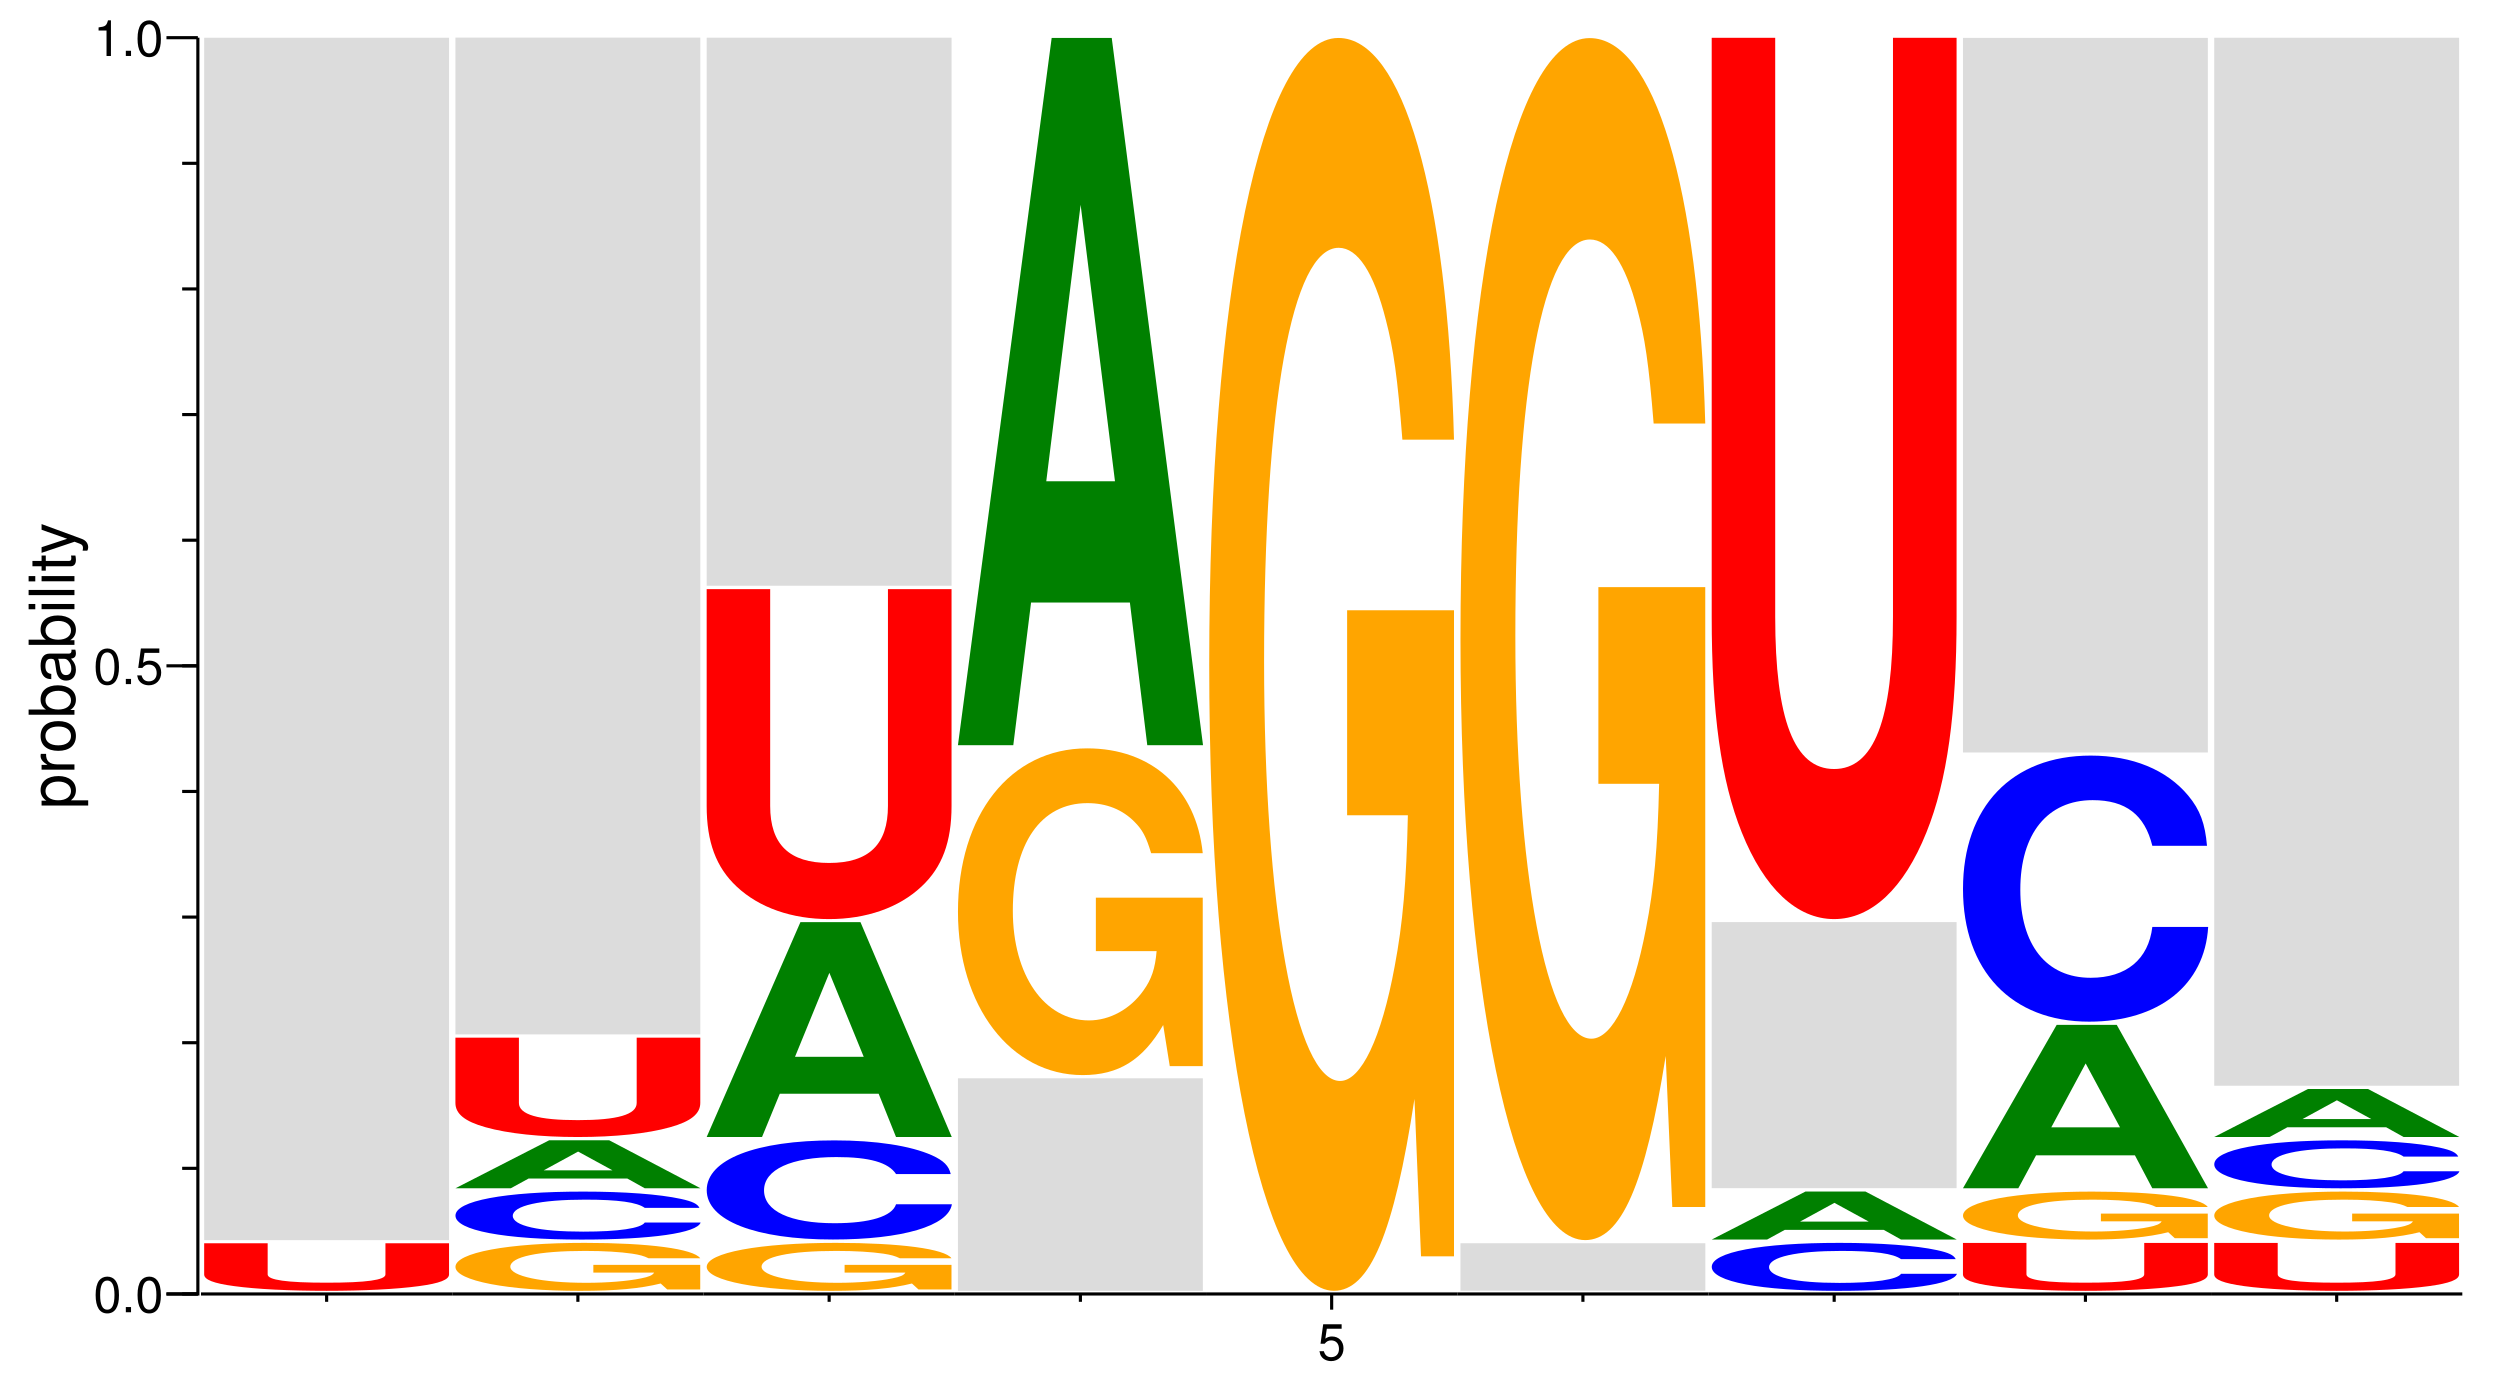 <?xml version="1.0" encoding="UTF-8"?>
<svg xmlns="http://www.w3.org/2000/svg" xmlns:xlink="http://www.w3.org/1999/xlink" width="398pt" height="220pt" viewBox="0 0 398 220" version="1.1">
<defs>
<g>
<symbol overflow="visible" id="glyph0-0">
<path style="stroke:none;" d=""/>
</symbol>
<symbol overflow="visible" id="glyph0-1">
<path style="stroke:none;" d="M 2.203 -5.672 C 1.672 -5.672 1.188 -5.438 0.891 -5.047 C 0.531 -4.547 0.344 -3.797 0.344 -2.75 C 0.344 -0.828 0.984 0.188 2.203 0.188 C 3.406 0.188 4.062 -0.828 4.062 -2.703 C 4.062 -3.797 3.875 -4.531 3.5 -5.047 C 3.203 -5.453 2.734 -5.672 2.203 -5.672 Z M 2.203 -5.047 C 2.953 -5.047 3.344 -4.281 3.344 -2.766 C 3.344 -1.156 2.969 -0.406 2.188 -0.406 C 1.438 -0.406 1.062 -1.188 1.062 -2.734 C 1.062 -4.281 1.438 -5.047 2.203 -5.047 Z M 2.203 -5.047 "/>
</symbol>
<symbol overflow="visible" id="glyph0-2">
<path style="stroke:none;" d="M 1.531 -0.828 L 0.703 -0.828 L 0.703 0 L 1.531 0 Z M 1.531 -0.828 "/>
</symbol>
<symbol overflow="visible" id="glyph0-3">
<path style="stroke:none;" d="M 3.812 -5.672 L 0.875 -5.672 L 0.453 -2.578 L 1.109 -2.578 C 1.438 -2.969 1.703 -3.109 2.156 -3.109 C 2.906 -3.109 3.391 -2.594 3.391 -1.75 C 3.391 -0.938 2.906 -0.438 2.141 -0.438 C 1.531 -0.438 1.156 -0.75 0.984 -1.391 L 0.281 -1.391 C 0.375 -0.922 0.453 -0.703 0.625 -0.5 C 0.938 -0.062 1.516 0.188 2.156 0.188 C 3.297 0.188 4.109 -0.641 4.109 -1.844 C 4.109 -2.969 3.359 -3.734 2.266 -3.734 C 1.875 -3.734 1.547 -3.625 1.219 -3.391 L 1.453 -4.969 L 3.812 -4.969 Z M 3.812 -5.672 "/>
</symbol>
<symbol overflow="visible" id="glyph0-4">
<path style="stroke:none;" d="M 2.078 -4.047 L 2.078 0 L 2.781 0 L 2.781 -5.672 L 2.312 -5.672 C 2.062 -4.797 1.906 -4.688 0.812 -4.547 L 0.812 -4.047 Z M 2.078 -4.047 "/>
</symbol>
<symbol overflow="visible" id="glyph1-0">
<path style="stroke:none;" d=""/>
</symbol>
<symbol overflow="visible" id="glyph1-1">
<path style="stroke:none;" d="M 2.188 -0.547 L 2.188 -1.375 L -0.547 -1.375 C -0.016 -1.812 0.234 -2.312 0.234 -2.984 C 0.234 -4.344 -0.859 -5.234 -2.531 -5.234 C -4.297 -5.234 -5.391 -4.375 -5.391 -2.984 C -5.391 -2.266 -5.062 -1.703 -4.453 -1.312 L -5.234 -1.312 L -5.234 -0.547 Z M -4.609 -2.844 C -4.609 -3.766 -3.797 -4.359 -2.547 -4.359 C -1.359 -4.359 -0.547 -3.75 -0.547 -2.844 C -0.547 -1.953 -1.344 -1.375 -2.578 -1.375 C -3.812 -1.375 -4.609 -1.953 -4.609 -2.844 Z M -4.609 -2.844 "/>
</symbol>
<symbol overflow="visible" id="glyph1-2">
<path style="stroke:none;" d="M -5.234 -0.688 L 0 -0.688 L 0 -1.531 L -2.719 -1.531 C -3.984 -1.547 -4.547 -2.062 -4.516 -3.203 L -5.359 -3.203 C -5.375 -3.062 -5.391 -2.984 -5.391 -2.891 C -5.391 -2.344 -5.062 -1.938 -4.297 -1.453 L -5.234 -1.453 Z M -5.234 -0.688 "/>
</symbol>
<symbol overflow="visible" id="glyph1-3">
<path style="stroke:none;" d="M -5.391 -2.719 C -5.391 -1.234 -4.344 -0.359 -2.578 -0.359 C -0.812 -0.359 0.234 -1.234 0.234 -2.734 C 0.234 -4.203 -0.812 -5.094 -2.547 -5.094 C -4.359 -5.094 -5.391 -4.234 -5.391 -2.719 Z M -4.625 -2.734 C -4.625 -3.672 -3.844 -4.234 -2.547 -4.234 C -1.312 -4.234 -0.547 -3.656 -0.547 -2.734 C -0.547 -1.797 -1.312 -1.234 -2.578 -1.234 C -3.844 -1.234 -4.625 -1.797 -4.625 -2.734 Z M -4.625 -2.734 "/>
</symbol>
<symbol overflow="visible" id="glyph1-4">
<path style="stroke:none;" d="M -7.297 -0.547 L 0 -0.547 L 0 -1.297 L -0.672 -1.297 C -0.062 -1.688 0.234 -2.219 0.234 -2.953 C 0.234 -4.328 -0.906 -5.234 -2.641 -5.234 C -4.344 -5.234 -5.391 -4.375 -5.391 -2.984 C -5.391 -2.266 -5.125 -1.766 -4.531 -1.375 L -7.297 -1.375 Z M -4.609 -2.828 C -4.609 -3.766 -3.797 -4.359 -2.547 -4.359 C -1.359 -4.359 -0.547 -3.734 -0.547 -2.828 C -0.547 -1.938 -1.344 -1.375 -2.578 -1.375 C -3.812 -1.375 -4.609 -1.938 -4.609 -2.828 Z M -4.609 -2.828 "/>
</symbol>
<symbol overflow="visible" id="glyph1-5">
<path style="stroke:none;" d="M -0.484 -5.344 C -0.469 -5.266 -0.469 -5.219 -0.469 -5.172 C -0.469 -4.875 -0.625 -4.719 -0.875 -4.719 L -3.953 -4.719 C -4.891 -4.719 -5.391 -4.047 -5.391 -2.75 C -5.391 -1.984 -5.172 -1.375 -4.781 -1.016 C -4.516 -0.766 -4.203 -0.672 -3.688 -0.656 L -3.688 -1.484 C -4.328 -1.562 -4.625 -1.938 -4.625 -2.719 C -4.625 -3.484 -4.344 -3.891 -3.844 -3.891 L -3.625 -3.891 C -3.266 -3.875 -3.125 -3.703 -3.047 -3.016 C -2.891 -1.844 -2.844 -1.656 -2.719 -1.344 C -2.453 -0.734 -2 -0.422 -1.312 -0.422 C -0.375 -0.422 0.234 -1.078 0.234 -2.141 C 0.234 -2.797 0 -3.328 -0.547 -3.922 C 0 -3.984 0.234 -4.234 0.234 -4.781 C 0.234 -4.953 0.203 -5.062 0.141 -5.344 Z M -1.656 -3.891 C -1.375 -3.891 -1.203 -3.812 -0.969 -3.562 C -0.656 -3.219 -0.5 -2.812 -0.5 -2.312 C -0.5 -1.672 -0.812 -1.297 -1.344 -1.297 C -1.891 -1.297 -2.172 -1.656 -2.297 -2.547 C -2.422 -3.438 -2.453 -3.609 -2.594 -3.891 Z M -1.656 -3.891 "/>
</symbol>
<symbol overflow="visible" id="glyph1-6">
<path style="stroke:none;" d="M -5.234 -1.5 L -5.234 -0.672 L 0 -0.672 L 0 -1.5 Z M -7.297 -1.5 L -7.297 -0.656 L -6.234 -0.656 L -6.234 -1.5 Z M -7.297 -1.5 "/>
</symbol>
<symbol overflow="visible" id="glyph1-7">
<path style="stroke:none;" d="M -7.297 -1.516 L -7.297 -0.688 L 0 -0.688 L 0 -1.516 Z M -7.297 -1.516 "/>
</symbol>
<symbol overflow="visible" id="glyph1-8">
<path style="stroke:none;" d="M -5.234 -2.547 L -5.234 -1.688 L -6.688 -1.688 L -6.688 -0.844 L -5.234 -0.844 L -5.234 -0.141 L -4.562 -0.141 L -4.562 -0.844 L -0.594 -0.844 C -0.062 -0.844 0.234 -1.203 0.234 -1.859 C 0.234 -2.078 0.203 -2.266 0.156 -2.547 L -0.547 -2.547 C -0.516 -2.422 -0.5 -2.312 -0.5 -2.141 C -0.5 -1.781 -0.594 -1.688 -0.969 -1.688 L -4.562 -1.688 L -4.562 -2.547 Z M -5.234 -2.547 "/>
</symbol>
<symbol overflow="visible" id="glyph1-9">
<path style="stroke:none;" d="M -5.234 -3.875 L -1.156 -2.438 L -5.234 -1.094 L -5.234 -0.203 L 0.016 -1.969 L 0.844 -1.656 C 1.219 -1.516 1.359 -1.328 1.359 -0.984 C 1.359 -0.844 1.344 -0.719 1.297 -0.547 L 2.047 -0.547 C 2.141 -0.703 2.188 -0.875 2.188 -1.094 C 2.188 -1.375 2.094 -1.656 1.938 -1.875 C 1.734 -2.141 1.516 -2.297 1.094 -2.453 L -5.234 -4.781 Z M -5.234 -3.875 "/>
</symbol>
<symbol overflow="visible" id="glyph2-0">
<path style="stroke:none;" d=""/>
</symbol>
<symbol overflow="visible" id="glyph2-1">
<path style="stroke:none;" d="M 33.984 -7.344 L 33.984 -2.375 C 33.984 -1.484 30.953 -1.062 24.609 -1.062 C 18.281 -1.062 15.234 -1.484 15.234 -2.375 L 15.234 -7.344 L 5.125 -7.344 L 5.125 -2.375 C 5.125 -1.547 6.609 -0.953 9.906 -0.516 C 13.484 -0.031 18.688 0.234 24.609 0.234 C 30.547 0.234 35.734 -0.031 39.312 -0.516 C 42.625 -0.953 44.109 -1.547 44.109 -2.375 L 44.109 -7.344 Z M 33.984 -7.344 "/>
</symbol>
<symbol overflow="visible" id="glyph3-0">
<path style="stroke:none;" d=""/>
</symbol>
<symbol overflow="visible" id="glyph3-1">
<path style="stroke:none;" d="M 42.719 -484.938 L 3.734 -484.938 L 3.734 -293.516 L 42.719 -293.516 Z M 42.719 -484.938 "/>
</symbol>
<symbol overflow="visible" id="glyph4-0">
<path style="stroke:none;" d=""/>
</symbol>
<symbol overflow="visible" id="glyph4-1">
<path style="stroke:none;" d="M 41.422 -3.906 L 24.406 -3.906 L 24.406 -2.672 L 34.078 -2.672 C 33.844 -2.25 33.266 -2 31.984 -1.75 C 29.875 -1.312 26.625 -1.047 23.297 -1.047 C 16.188 -1.047 11.188 -2.109 11.188 -3.609 C 11.188 -5.172 15.609 -6.125 23.062 -6.125 C 26.094 -6.125 28.656 -5.969 30.578 -5.688 C 31.797 -5.5 32.438 -5.328 33.203 -4.953 L 41.422 -4.953 C 40.375 -6.453 33.266 -7.406 23.016 -7.406 C 10.781 -7.406 2.453 -5.844 2.453 -3.578 C 2.453 -1.375 10.828 0.234 22.312 0.234 C 28.016 0.234 31.859 -0.125 35.125 -0.938 L 36.172 0.016 L 41.422 0.016 Z M 41.422 -3.906 "/>
</symbol>
<symbol overflow="visible" id="glyph5-0">
<path style="stroke:none;" d=""/>
</symbol>
<symbol overflow="visible" id="glyph5-1">
<path style="stroke:none;" d="M 41.531 -4.812 C 41.234 -5.438 40.438 -5.844 38.547 -6.25 C 35.141 -6.984 29.656 -7.406 23.016 -7.406 C 10.469 -7.406 2.688 -5.938 2.688 -3.578 C 2.688 -1.234 10.422 0.234 22.781 0.234 C 33.859 0.234 41.172 -0.812 41.719 -2.484 L 32.828 -2.484 C 32.219 -1.562 28.688 -1.031 23.016 -1.031 C 15.953 -1.031 11.812 -1.969 11.812 -3.547 C 11.812 -5.156 16.141 -6.125 23.328 -6.125 C 28.625 -6.125 31.609 -5.703 32.828 -4.812 Z M 41.531 -4.812 "/>
</symbol>
<symbol overflow="visible" id="glyph6-0">
<path style="stroke:none;" d=""/>
</symbol>
<symbol overflow="visible" id="glyph6-1">
<path style="stroke:none;" d="M 28.875 -1.547 L 31.641 0 L 40.516 0 L 25.984 -7.641 L 16.422 -7.641 L 1.5 0 L 10.312 0 L 13.141 -1.547 Z M 26.5 -2.859 L 15.562 -2.859 L 21.031 -5.844 Z M 26.5 -2.859 "/>
</symbol>
<symbol overflow="visible" id="glyph7-0">
<path style="stroke:none;" d=""/>
</symbol>
<symbol overflow="visible" id="glyph7-1">
<path style="stroke:none;" d="M 33.984 -15.328 L 33.984 -4.938 C 33.984 -3.094 30.953 -2.203 24.609 -2.203 C 18.281 -2.203 15.234 -3.094 15.234 -4.938 L 15.234 -15.328 L 5.125 -15.328 L 5.125 -4.938 C 5.125 -3.219 6.609 -2 9.906 -1.078 C 13.484 -0.062 18.688 0.484 24.609 0.484 C 30.547 0.484 35.734 -0.062 39.312 -1.078 C 42.625 -2 44.109 -3.219 44.109 -4.938 L 44.109 -15.328 Z M 33.984 -15.328 "/>
</symbol>
<symbol overflow="visible" id="glyph8-0">
<path style="stroke:none;" d=""/>
</symbol>
<symbol overflow="visible" id="glyph8-1">
<path style="stroke:none;" d="M 42.719 -402.016 L 3.734 -402.016 L 3.734 -243.328 L 42.719 -243.328 Z M 42.719 -402.016 "/>
</symbol>
<symbol overflow="visible" id="glyph9-0">
<path style="stroke:none;" d=""/>
</symbol>
<symbol overflow="visible" id="glyph9-1">
<path style="stroke:none;" d="M 41.531 -9.953 C 41.234 -11.25 40.438 -12.078 38.547 -12.938 C 35.141 -14.453 29.656 -15.312 23.016 -15.312 C 10.469 -15.312 2.688 -12.266 2.688 -7.391 C 2.688 -2.547 10.422 0.469 22.781 0.469 C 33.859 0.469 41.172 -1.688 41.719 -5.141 L 32.828 -5.141 C 32.219 -3.219 28.688 -2.125 23.016 -2.125 C 15.953 -2.125 11.812 -4.062 11.812 -7.359 C 11.812 -10.672 16.141 -12.656 23.328 -12.656 C 28.625 -12.656 31.609 -11.797 32.828 -9.953 Z M 41.531 -9.953 "/>
</symbol>
<symbol overflow="visible" id="glyph10-0">
<path style="stroke:none;" d=""/>
</symbol>
<symbol overflow="visible" id="glyph10-1">
<path style="stroke:none;" d="M 28.875 -6.891 L 31.641 0 L 40.516 0 L 25.984 -34.203 L 16.422 -34.203 L 1.5 0 L 10.312 0 L 13.141 -6.891 Z M 26.5 -12.766 L 15.562 -12.766 L 21.031 -26.141 Z M 26.5 -12.766 "/>
</symbol>
<symbol overflow="visible" id="glyph11-0">
<path style="stroke:none;" d=""/>
</symbol>
<symbol overflow="visible" id="glyph11-1">
<path style="stroke:none;" d="M 33.984 -50.922 L 33.984 -16.406 C 33.984 -10.266 30.953 -7.328 24.609 -7.328 C 18.281 -7.328 15.234 -10.266 15.234 -16.406 L 15.234 -50.922 L 5.125 -50.922 L 5.125 -16.406 C 5.125 -10.688 6.609 -6.641 9.906 -3.562 C 13.484 -0.203 18.688 1.609 24.609 1.609 C 30.547 1.609 35.734 -0.203 39.312 -3.562 C 42.625 -6.641 44.109 -10.688 44.109 -16.406 L 44.109 -50.922 Z M 33.984 -50.922 "/>
</symbol>
<symbol overflow="visible" id="glyph12-0">
<path style="stroke:none;" d=""/>
</symbol>
<symbol overflow="visible" id="glyph12-1">
<path style="stroke:none;" d="M 42.719 -221.047 L 3.734 -221.047 L 3.734 -133.797 L 42.719 -133.797 Z M 42.719 -221.047 "/>
</symbol>
<symbol overflow="visible" id="glyph13-0">
<path style="stroke:none;" d=""/>
</symbol>
<symbol overflow="visible" id="glyph13-1">
<path style="stroke:none;" d="M 42.719 -85.75 L 3.734 -85.75 L 3.734 -51.906 L 42.719 -51.906 Z M 42.719 -85.75 "/>
</symbol>
<symbol overflow="visible" id="glyph14-0">
<path style="stroke:none;" d=""/>
</symbol>
<symbol overflow="visible" id="glyph14-1">
<path style="stroke:none;" d="M 41.422 -26.688 L 24.406 -26.688 L 24.406 -18.172 L 34.078 -18.172 C 33.844 -15.391 33.266 -13.688 31.984 -11.906 C 29.875 -8.922 26.625 -7.141 23.297 -7.141 C 16.188 -7.141 11.188 -14.359 11.188 -24.578 C 11.188 -35.266 15.609 -41.734 23.062 -41.734 C 26.094 -41.734 28.656 -40.703 30.578 -38.734 C 31.797 -37.516 32.438 -36.359 33.203 -33.766 L 41.422 -33.766 C 40.375 -44.047 33.266 -50.453 23.016 -50.453 C 10.781 -50.453 2.453 -39.891 2.453 -24.438 C 2.453 -9.391 10.828 1.562 22.312 1.562 C 28.016 1.562 31.859 -0.812 35.125 -6.406 L 36.172 0.141 L 41.422 0.141 Z M 41.422 -26.688 "/>
</symbol>
<symbol overflow="visible" id="glyph15-0">
<path style="stroke:none;" d=""/>
</symbol>
<symbol overflow="visible" id="glyph15-1">
<path style="stroke:none;" d="M 28.875 -22.703 L 31.641 0 L 40.516 0 L 25.984 -112.594 L 16.422 -112.594 L 1.5 0 L 10.312 0 L 13.141 -22.703 Z M 26.5 -42.016 L 15.562 -42.016 L 21.031 -86.031 Z M 26.5 -42.016 "/>
</symbol>
<symbol overflow="visible" id="glyph16-0">
<path style="stroke:none;" d=""/>
</symbol>
<symbol overflow="visible" id="glyph16-1">
<path style="stroke:none;" d="M 41.422 -102.344 L 24.406 -102.344 L 24.406 -69.703 L 34.078 -69.703 C 33.844 -59 33.266 -52.484 31.984 -45.688 C 29.875 -34.203 26.625 -27.406 23.297 -27.406 C 16.188 -27.406 11.188 -55.094 11.188 -94.25 C 11.188 -135.234 15.609 -160.047 23.062 -160.047 C 26.094 -160.047 28.656 -156.125 30.578 -148.547 C 31.797 -143.859 32.438 -139.422 33.203 -129.5 L 41.422 -129.5 C 40.375 -168.922 33.266 -193.453 23.016 -193.453 C 10.781 -193.453 2.453 -152.984 2.453 -93.734 C 2.453 -36.031 10.828 6 22.312 6 C 28.016 6 31.859 -3.141 35.125 -24.547 L 36.172 0.516 L 41.422 0.516 Z M 41.422 -102.344 "/>
</symbol>
<symbol overflow="visible" id="glyph17-0">
<path style="stroke:none;" d=""/>
</symbol>
<symbol overflow="visible" id="glyph17-1">
<path style="stroke:none;" d="M 42.719 -19.188 L 3.734 -19.188 L 3.734 -11.625 L 42.719 -11.625 Z M 42.719 -19.188 "/>
</symbol>
<symbol overflow="visible" id="glyph18-0">
<path style="stroke:none;" d=""/>
</symbol>
<symbol overflow="visible" id="glyph18-1">
<path style="stroke:none;" d="M 41.422 -98.188 L 24.406 -98.188 L 24.406 -66.875 L 34.078 -66.875 C 33.844 -56.609 33.266 -50.344 31.984 -43.828 C 29.875 -32.812 26.625 -26.297 23.297 -26.297 C 16.188 -26.297 11.188 -52.844 11.188 -90.422 C 11.188 -129.75 15.609 -153.531 23.062 -153.531 C 26.094 -153.531 28.656 -149.781 30.578 -142.516 C 31.797 -138.016 32.438 -133.75 33.203 -124.234 L 41.422 -124.234 C 40.375 -162.047 33.266 -185.594 23.016 -185.594 C 10.781 -185.594 2.453 -146.781 2.453 -89.922 C 2.453 -34.562 10.828 5.766 22.312 5.766 C 28.016 5.766 31.859 -3 35.125 -23.547 L 36.172 0.5 L 41.422 0.5 Z M 41.422 -98.188 "/>
</symbol>
<symbol overflow="visible" id="glyph19-0">
<path style="stroke:none;" d=""/>
</symbol>
<symbol overflow="visible" id="glyph19-1">
<path style="stroke:none;" d="M 42.719 -107.328 L 3.734 -107.328 L 3.734 -64.969 L 42.719 -64.969 Z M 42.719 -107.328 "/>
</symbol>
<symbol overflow="visible" id="glyph20-0">
<path style="stroke:none;" d=""/>
</symbol>
<symbol overflow="visible" id="glyph20-1">
<path style="stroke:none;" d="M 33.984 -136 L 33.984 -43.844 C 33.984 -27.422 30.953 -19.594 24.609 -19.594 C 18.281 -19.594 15.234 -27.422 15.234 -43.844 L 15.234 -136 L 5.125 -136 L 5.125 -43.844 C 5.125 -28.547 6.609 -17.719 9.906 -9.516 C 13.484 -0.562 18.688 4.297 24.609 4.297 C 30.547 4.297 35.734 -0.562 39.312 -9.516 C 42.625 -17.719 44.109 -28.547 44.109 -43.844 L 44.109 -136 Z M 33.984 -136 "/>
</symbol>
<symbol overflow="visible" id="glyph21-0">
<path style="stroke:none;" d=""/>
</symbol>
<symbol overflow="visible" id="glyph21-1">
<path style="stroke:none;" d="M 33.984 -7.391 L 33.984 -2.391 C 33.984 -1.484 30.953 -1.062 24.609 -1.062 C 18.281 -1.062 15.234 -1.484 15.234 -2.391 L 15.234 -7.391 L 5.125 -7.391 L 5.125 -2.391 C 5.125 -1.547 6.609 -0.969 9.906 -0.516 C 13.484 -0.031 18.688 0.234 24.609 0.234 C 30.547 0.234 35.734 -0.031 39.312 -0.516 C 42.625 -0.969 44.109 -1.547 44.109 -2.391 L 44.109 -7.391 Z M 33.984 -7.391 "/>
</symbol>
<symbol overflow="visible" id="glyph22-0">
<path style="stroke:none;" d=""/>
</symbol>
<symbol overflow="visible" id="glyph22-1">
<path style="stroke:none;" d="M 28.875 -5.25 L 31.641 0 L 40.516 0 L 25.984 -26.016 L 16.422 -26.016 L 1.5 0 L 10.312 0 L 13.141 -5.25 Z M 26.5 -9.703 L 15.562 -9.703 L 21.031 -19.875 Z M 26.5 -9.703 "/>
</symbol>
<symbol overflow="visible" id="glyph23-0">
<path style="stroke:none;" d=""/>
</symbol>
<symbol overflow="visible" id="glyph23-1">
<path style="stroke:none;" d="M 41.531 -26.719 C 41.234 -30.219 40.438 -32.438 38.547 -34.703 C 35.141 -38.812 29.656 -41.078 23.016 -41.078 C 10.469 -41.078 2.688 -32.938 2.688 -19.844 C 2.688 -6.812 10.422 1.281 22.781 1.281 C 33.859 1.281 41.172 -4.547 41.719 -13.797 L 32.828 -13.797 C 32.219 -8.641 28.688 -5.703 23.016 -5.703 C 15.953 -5.703 11.812 -10.922 11.812 -19.734 C 11.812 -28.656 16.141 -33.984 23.328 -33.984 C 28.625 -33.984 31.609 -31.656 32.828 -26.719 Z M 41.531 -26.719 "/>
</symbol>
<symbol overflow="visible" id="glyph24-0">
<path style="stroke:none;" d=""/>
</symbol>
<symbol overflow="visible" id="glyph24-1">
<path style="stroke:none;" d="M 42.719 -288.234 L 3.734 -288.234 L 3.734 -174.469 L 42.719 -174.469 Z M 42.719 -288.234 "/>
</symbol>
<symbol overflow="visible" id="glyph25-0">
<path style="stroke:none;" d=""/>
</symbol>
<symbol overflow="visible" id="glyph25-1">
<path style="stroke:none;" d="M 42.719 -422.688 L 3.734 -422.688 L 3.734 -255.844 L 42.719 -255.844 Z M 42.719 -422.688 "/>
</symbol>
</g>
</defs>
<g id="surface1">
<path style="fill:none;stroke-width:2.083;stroke-linecap:butt;stroke-linejoin:miter;stroke:rgb(0%,0%,0%);stroke-opacity:1;stroke-miterlimit:10;" d="M 110.417 58.333 L 131.25 58.333 L 131.25 891.667 " transform="matrix(0.24,0,0,-0.24,0,220)"/>
<g style="fill:rgb(0%,0%,0%);fill-opacity:1;">
  <use xlink:href="#glyph0-1" x="14.881" y="208.91"/>
  <use xlink:href="#glyph0-2" x="19.329" y="208.91"/>
  <use xlink:href="#glyph0-1" x="21.553" y="208.91"/>
</g>
<path style="fill:none;stroke-width:2.083;stroke-linecap:butt;stroke-linejoin:miter;stroke:rgb(0%,0%,0%);stroke-opacity:1;stroke-miterlimit:10;" d="M 110.417 58.333 L 131.25 58.333 " transform="matrix(0.24,0,0,-0.24,0,220)"/>
<g style="fill:rgb(0%,0%,0%);fill-opacity:1;">
  <use xlink:href="#glyph0-1" x="14.881" y="108.91"/>
  <use xlink:href="#glyph0-2" x="19.329" y="108.91"/>
  <use xlink:href="#glyph0-3" x="21.553" y="108.91"/>
</g>
<path style="fill:none;stroke-width:2.083;stroke-linecap:butt;stroke-linejoin:miter;stroke:rgb(0%,0%,0%);stroke-opacity:1;stroke-miterlimit:10;" d="M 110.417 475 L 131.25 475 " transform="matrix(0.24,0,0,-0.24,0,220)"/>
<g style="fill:rgb(0%,0%,0%);fill-opacity:1;">
  <use xlink:href="#glyph0-4" x="14.881" y="8.91"/>
  <use xlink:href="#glyph0-2" x="19.329" y="8.91"/>
  <use xlink:href="#glyph0-1" x="21.553" y="8.91"/>
</g>
<path style="fill:none;stroke-width:2.083;stroke-linecap:butt;stroke-linejoin:miter;stroke:rgb(0%,0%,0%);stroke-opacity:1;stroke-miterlimit:10;" d="M 110.417 891.667 L 131.25 891.667 " transform="matrix(0.24,0,0,-0.24,0,220)"/>
<path style="fill:none;stroke-width:2.083;stroke-linecap:butt;stroke-linejoin:miter;stroke:rgb(0%,0%,0%);stroke-opacity:1;stroke-miterlimit:10;" d="M 131.25 58.333 L 120.833 58.333 " transform="matrix(0.24,0,0,-0.24,0,220)"/>
<path style="fill:none;stroke-width:2.083;stroke-linecap:butt;stroke-linejoin:miter;stroke:rgb(0%,0%,0%);stroke-opacity:1;stroke-miterlimit:10;" d="M 131.25 141.667 L 120.833 141.667 " transform="matrix(0.24,0,0,-0.24,0,220)"/>
<path style="fill:none;stroke-width:2.083;stroke-linecap:butt;stroke-linejoin:miter;stroke:rgb(0%,0%,0%);stroke-opacity:1;stroke-miterlimit:10;" d="M 131.25 225 L 120.833 225 " transform="matrix(0.24,0,0,-0.24,0,220)"/>
<path style="fill:none;stroke-width:2.083;stroke-linecap:butt;stroke-linejoin:miter;stroke:rgb(0%,0%,0%);stroke-opacity:1;stroke-miterlimit:10;" d="M 131.25 308.333 L 120.833 308.333 " transform="matrix(0.24,0,0,-0.24,0,220)"/>
<path style="fill:none;stroke-width:2.083;stroke-linecap:butt;stroke-linejoin:miter;stroke:rgb(0%,0%,0%);stroke-opacity:1;stroke-miterlimit:10;" d="M 131.25 391.667 L 120.833 391.667 " transform="matrix(0.24,0,0,-0.24,0,220)"/>
<path style="fill:none;stroke-width:2.083;stroke-linecap:butt;stroke-linejoin:miter;stroke:rgb(0%,0%,0%);stroke-opacity:1;stroke-miterlimit:10;" d="M 131.25 475 L 120.833 475 " transform="matrix(0.24,0,0,-0.24,0,220)"/>
<path style="fill:none;stroke-width:2.083;stroke-linecap:butt;stroke-linejoin:miter;stroke:rgb(0%,0%,0%);stroke-opacity:1;stroke-miterlimit:10;" d="M 131.25 558.333 L 120.833 558.333 " transform="matrix(0.24,0,0,-0.24,0,220)"/>
<path style="fill:none;stroke-width:2.083;stroke-linecap:butt;stroke-linejoin:miter;stroke:rgb(0%,0%,0%);stroke-opacity:1;stroke-miterlimit:10;" d="M 131.25 641.667 L 120.833 641.667 " transform="matrix(0.24,0,0,-0.24,0,220)"/>
<path style="fill:none;stroke-width:2.083;stroke-linecap:butt;stroke-linejoin:miter;stroke:rgb(0%,0%,0%);stroke-opacity:1;stroke-miterlimit:10;" d="M 131.25 725 L 120.833 725 " transform="matrix(0.24,0,0,-0.24,0,220)"/>
<path style="fill:none;stroke-width:2.083;stroke-linecap:butt;stroke-linejoin:miter;stroke:rgb(0%,0%,0%);stroke-opacity:1;stroke-miterlimit:10;" d="M 131.25 808.333 L 120.833 808.333 " transform="matrix(0.24,0,0,-0.24,0,220)"/>
<g style="fill:rgb(0%,0%,0%);fill-opacity:1;">
  <use xlink:href="#glyph1-1" x="11.852" y="128.783"/>
  <use xlink:href="#glyph1-2" x="11.852" y="123.223"/>
  <use xlink:href="#glyph1-3" x="11.852" y="119.893"/>
  <use xlink:href="#glyph1-4" x="11.852" y="114.333"/>
  <use xlink:href="#glyph1-5" x="11.852" y="108.773"/>
  <use xlink:href="#glyph1-4" x="11.852" y="103.213"/>
  <use xlink:href="#glyph1-6" x="11.852" y="97.653"/>
  <use xlink:href="#glyph1-7" x="11.852" y="95.433"/>
  <use xlink:href="#glyph1-6" x="11.852" y="93.213"/>
  <use xlink:href="#glyph1-8" x="11.852" y="90.993"/>
  <use xlink:href="#glyph1-9" x="11.852" y="88.213"/>
</g>
<path style="fill:none;stroke-width:2.083;stroke-linecap:butt;stroke-linejoin:miter;stroke:rgb(0%,0%,0%);stroke-opacity:1;stroke-miterlimit:10;" d="M 133.333 58.333 L 300 58.333 M 216.667 58.333 L 216.667 53.125 " transform="matrix(0.24,0,0,-0.24,0,220)"/>
<g style="fill:rgb(100%,0%,0%);fill-opacity:1;">
  <use xlink:href="#glyph2-1" x="27.378" y="205.267"/>
</g>
<g style="fill:rgb(86.327%,86.327%,86.327%);fill-opacity:1;">
  <use xlink:href="#glyph3-1" x="28.773" y="490.947"/>
</g>
<path style="fill:none;stroke-width:2.083;stroke-linecap:butt;stroke-linejoin:miter;stroke:rgb(0%,0%,0%);stroke-opacity:1;stroke-miterlimit:10;" d="M 300 58.333 L 466.667 58.333 M 383.333 58.333 L 383.333 53.125 " transform="matrix(0.24,0,0,-0.24,0,220)"/>
<g style="fill:rgb(100%,64.647%,0%);fill-opacity:1;">
  <use xlink:href="#glyph4-1" x="70.055" y="205.271"/>
</g>
<g style="fill:rgb(0%,0%,100%);fill-opacity:1;">
  <use xlink:href="#glyph5-1" x="69.822" y="197.108"/>
</g>
<g style="fill:rgb(0%,50.194%,0%);fill-opacity:1;">
  <use xlink:href="#glyph6-1" x="71.003" y="189.174"/>
</g>
<g style="fill:rgb(100%,0%,0%);fill-opacity:1;">
  <use xlink:href="#glyph7-1" x="67.377" y="180.53"/>
</g>
<g style="fill:rgb(86.327%,86.327%,86.327%);fill-opacity:1;">
  <use xlink:href="#glyph8-1" x="68.772" y="408.002"/>
</g>
<path style="fill:none;stroke-width:2.083;stroke-linecap:butt;stroke-linejoin:miter;stroke:rgb(0%,0%,0%);stroke-opacity:1;stroke-miterlimit:10;" d="M 466.667 58.333 L 633.333 58.333 M 550 58.333 L 550 53.125 " transform="matrix(0.24,0,0,-0.24,0,220)"/>
<g style="fill:rgb(100%,64.647%,0%);fill-opacity:1;">
  <use xlink:href="#glyph4-1" x="110.055" y="205.271"/>
</g>
<g style="fill:rgb(0%,0%,100%);fill-opacity:1;">
  <use xlink:href="#glyph9-1" x="109.822" y="196.861"/>
</g>
<g style="fill:rgb(0%,50.194%,0%);fill-opacity:1;">
  <use xlink:href="#glyph10-1" x="111.004" y="181.01"/>
</g>
<g style="fill:rgb(100%,0%,0%);fill-opacity:1;">
  <use xlink:href="#glyph11-1" x="107.377" y="144.711"/>
</g>
<g style="fill:rgb(86.327%,86.327%,86.327%);fill-opacity:1;">
  <use xlink:href="#glyph12-1" x="108.772" y="227.048"/>
</g>
<path style="fill:none;stroke-width:2.083;stroke-linecap:butt;stroke-linejoin:miter;stroke:rgb(0%,0%,0%);stroke-opacity:1;stroke-miterlimit:10;" d="M 633.333 58.333 L 800 58.333 M 716.667 58.333 L 716.667 53.125 " transform="matrix(0.24,0,0,-0.24,0,220)"/>
<g style="fill:rgb(86.327%,86.327%,86.327%);fill-opacity:1;">
  <use xlink:href="#glyph13-1" x="148.773" y="257.415"/>
</g>
<g style="fill:rgb(100%,64.647%,0%);fill-opacity:1;">
  <use xlink:href="#glyph14-1" x="150.055" y="169.592"/>
</g>
<g style="fill:rgb(0%,50.194%,0%);fill-opacity:1;">
  <use xlink:href="#glyph15-1" x="151.004" y="118.631"/>
</g>
<path style="fill:none;stroke-width:2.083;stroke-linecap:butt;stroke-linejoin:miter;stroke:rgb(0%,0%,0%);stroke-opacity:1;stroke-miterlimit:10;" d="M 800 58.333 L 966.667 58.333 M 883.333 58.333 L 883.333 47.917 " transform="matrix(0.24,0,0,-0.24,0,220)"/>
<g style="fill:rgb(0%,0%,0%);fill-opacity:1;">
  <use xlink:href="#glyph0-3" x="209.776" y="216.5"/>
</g>
<g style="fill:rgb(100%,64.647%,0%);fill-opacity:1;">
  <use xlink:href="#glyph16-1" x="190.055" y="199.496"/>
</g>
<path style="fill:none;stroke-width:2.083;stroke-linecap:butt;stroke-linejoin:miter;stroke:rgb(0%,0%,0%);stroke-opacity:1;stroke-miterlimit:10;" d="M 966.667 58.333 L 1133.333 58.333 M 1050 58.333 L 1050 53.125 " transform="matrix(0.24,0,0,-0.24,0,220)"/>
<g style="fill:rgb(86.327%,86.327%,86.327%);fill-opacity:1;">
  <use xlink:href="#glyph17-1" x="228.772" y="217.11"/>
</g>
<g style="fill:rgb(100%,64.647%,0%);fill-opacity:1;">
  <use xlink:href="#glyph18-1" x="230.055" y="191.659"/>
</g>
<path style="fill:none;stroke-width:2.083;stroke-linecap:butt;stroke-linejoin:miter;stroke:rgb(0%,0%,0%);stroke-opacity:1;stroke-miterlimit:10;" d="M 1133.333 58.333 L 1300 58.333 M 1216.667 58.333 L 1216.667 53.125 " transform="matrix(0.24,0,0,-0.24,0,220)"/>
<g style="fill:rgb(0%,0%,100%);fill-opacity:1;">
  <use xlink:href="#glyph5-1" x="269.823" y="205.271"/>
</g>
<g style="fill:rgb(0%,50.194%,0%);fill-opacity:1;">
  <use xlink:href="#glyph6-1" x="271.004" y="197.337"/>
</g>
<g style="fill:rgb(86.327%,86.327%,86.327%);fill-opacity:1;">
  <use xlink:href="#glyph19-1" x="268.773" y="254.124"/>
</g>
<g style="fill:rgb(100%,0%,0%);fill-opacity:1;">
  <use xlink:href="#glyph20-1" x="267.378" y="142.022"/>
</g>
<path style="fill:none;stroke-width:2.083;stroke-linecap:butt;stroke-linejoin:miter;stroke:rgb(0%,0%,0%);stroke-opacity:1;stroke-miterlimit:10;" d="M 1300 58.333 L 1466.667 58.333 M 1383.333 58.333 L 1383.333 53.125 " transform="matrix(0.24,0,0,-0.24,0,220)"/>
<g style="fill:rgb(100%,0%,0%);fill-opacity:1;">
  <use xlink:href="#glyph21-1" x="307.377" y="205.267"/>
</g>
<g style="fill:rgb(100%,64.647%,0%);fill-opacity:1;">
  <use xlink:href="#glyph4-1" x="310.055" y="197.108"/>
</g>
<g style="fill:rgb(0%,50.194%,0%);fill-opacity:1;">
  <use xlink:href="#glyph22-1" x="311.003" y="189.174"/>
</g>
<g style="fill:rgb(0%,0%,100%);fill-opacity:1;">
  <use xlink:href="#glyph23-1" x="309.822" y="161.368"/>
</g>
<g style="fill:rgb(86.327%,86.327%,86.327%);fill-opacity:1;">
  <use xlink:href="#glyph24-1" x="308.772" y="294.266"/>
</g>
<path style="fill:none;stroke-width:2.083;stroke-linecap:butt;stroke-linejoin:miter;stroke:rgb(0%,0%,0%);stroke-opacity:1;stroke-miterlimit:10;" d="M 1466.667 58.333 L 1633.333 58.333 M 1550 58.333 L 1550 53.125 " transform="matrix(0.24,0,0,-0.24,0,220)"/>
<g style="fill:rgb(100%,0%,0%);fill-opacity:1;">
  <use xlink:href="#glyph21-1" x="347.377" y="205.267"/>
</g>
<g style="fill:rgb(100%,64.647%,0%);fill-opacity:1;">
  <use xlink:href="#glyph4-1" x="350.055" y="197.108"/>
</g>
<g style="fill:rgb(0%,0%,100%);fill-opacity:1;">
  <use xlink:href="#glyph5-1" x="349.822" y="188.945"/>
</g>
<g style="fill:rgb(0%,50.194%,0%);fill-opacity:1;">
  <use xlink:href="#glyph6-1" x="351.004" y="181.01"/>
</g>
<g style="fill:rgb(86.327%,86.327%,86.327%);fill-opacity:1;">
  <use xlink:href="#glyph25-1" x="348.772" y="428.695"/>
</g>
</g>
</svg>
